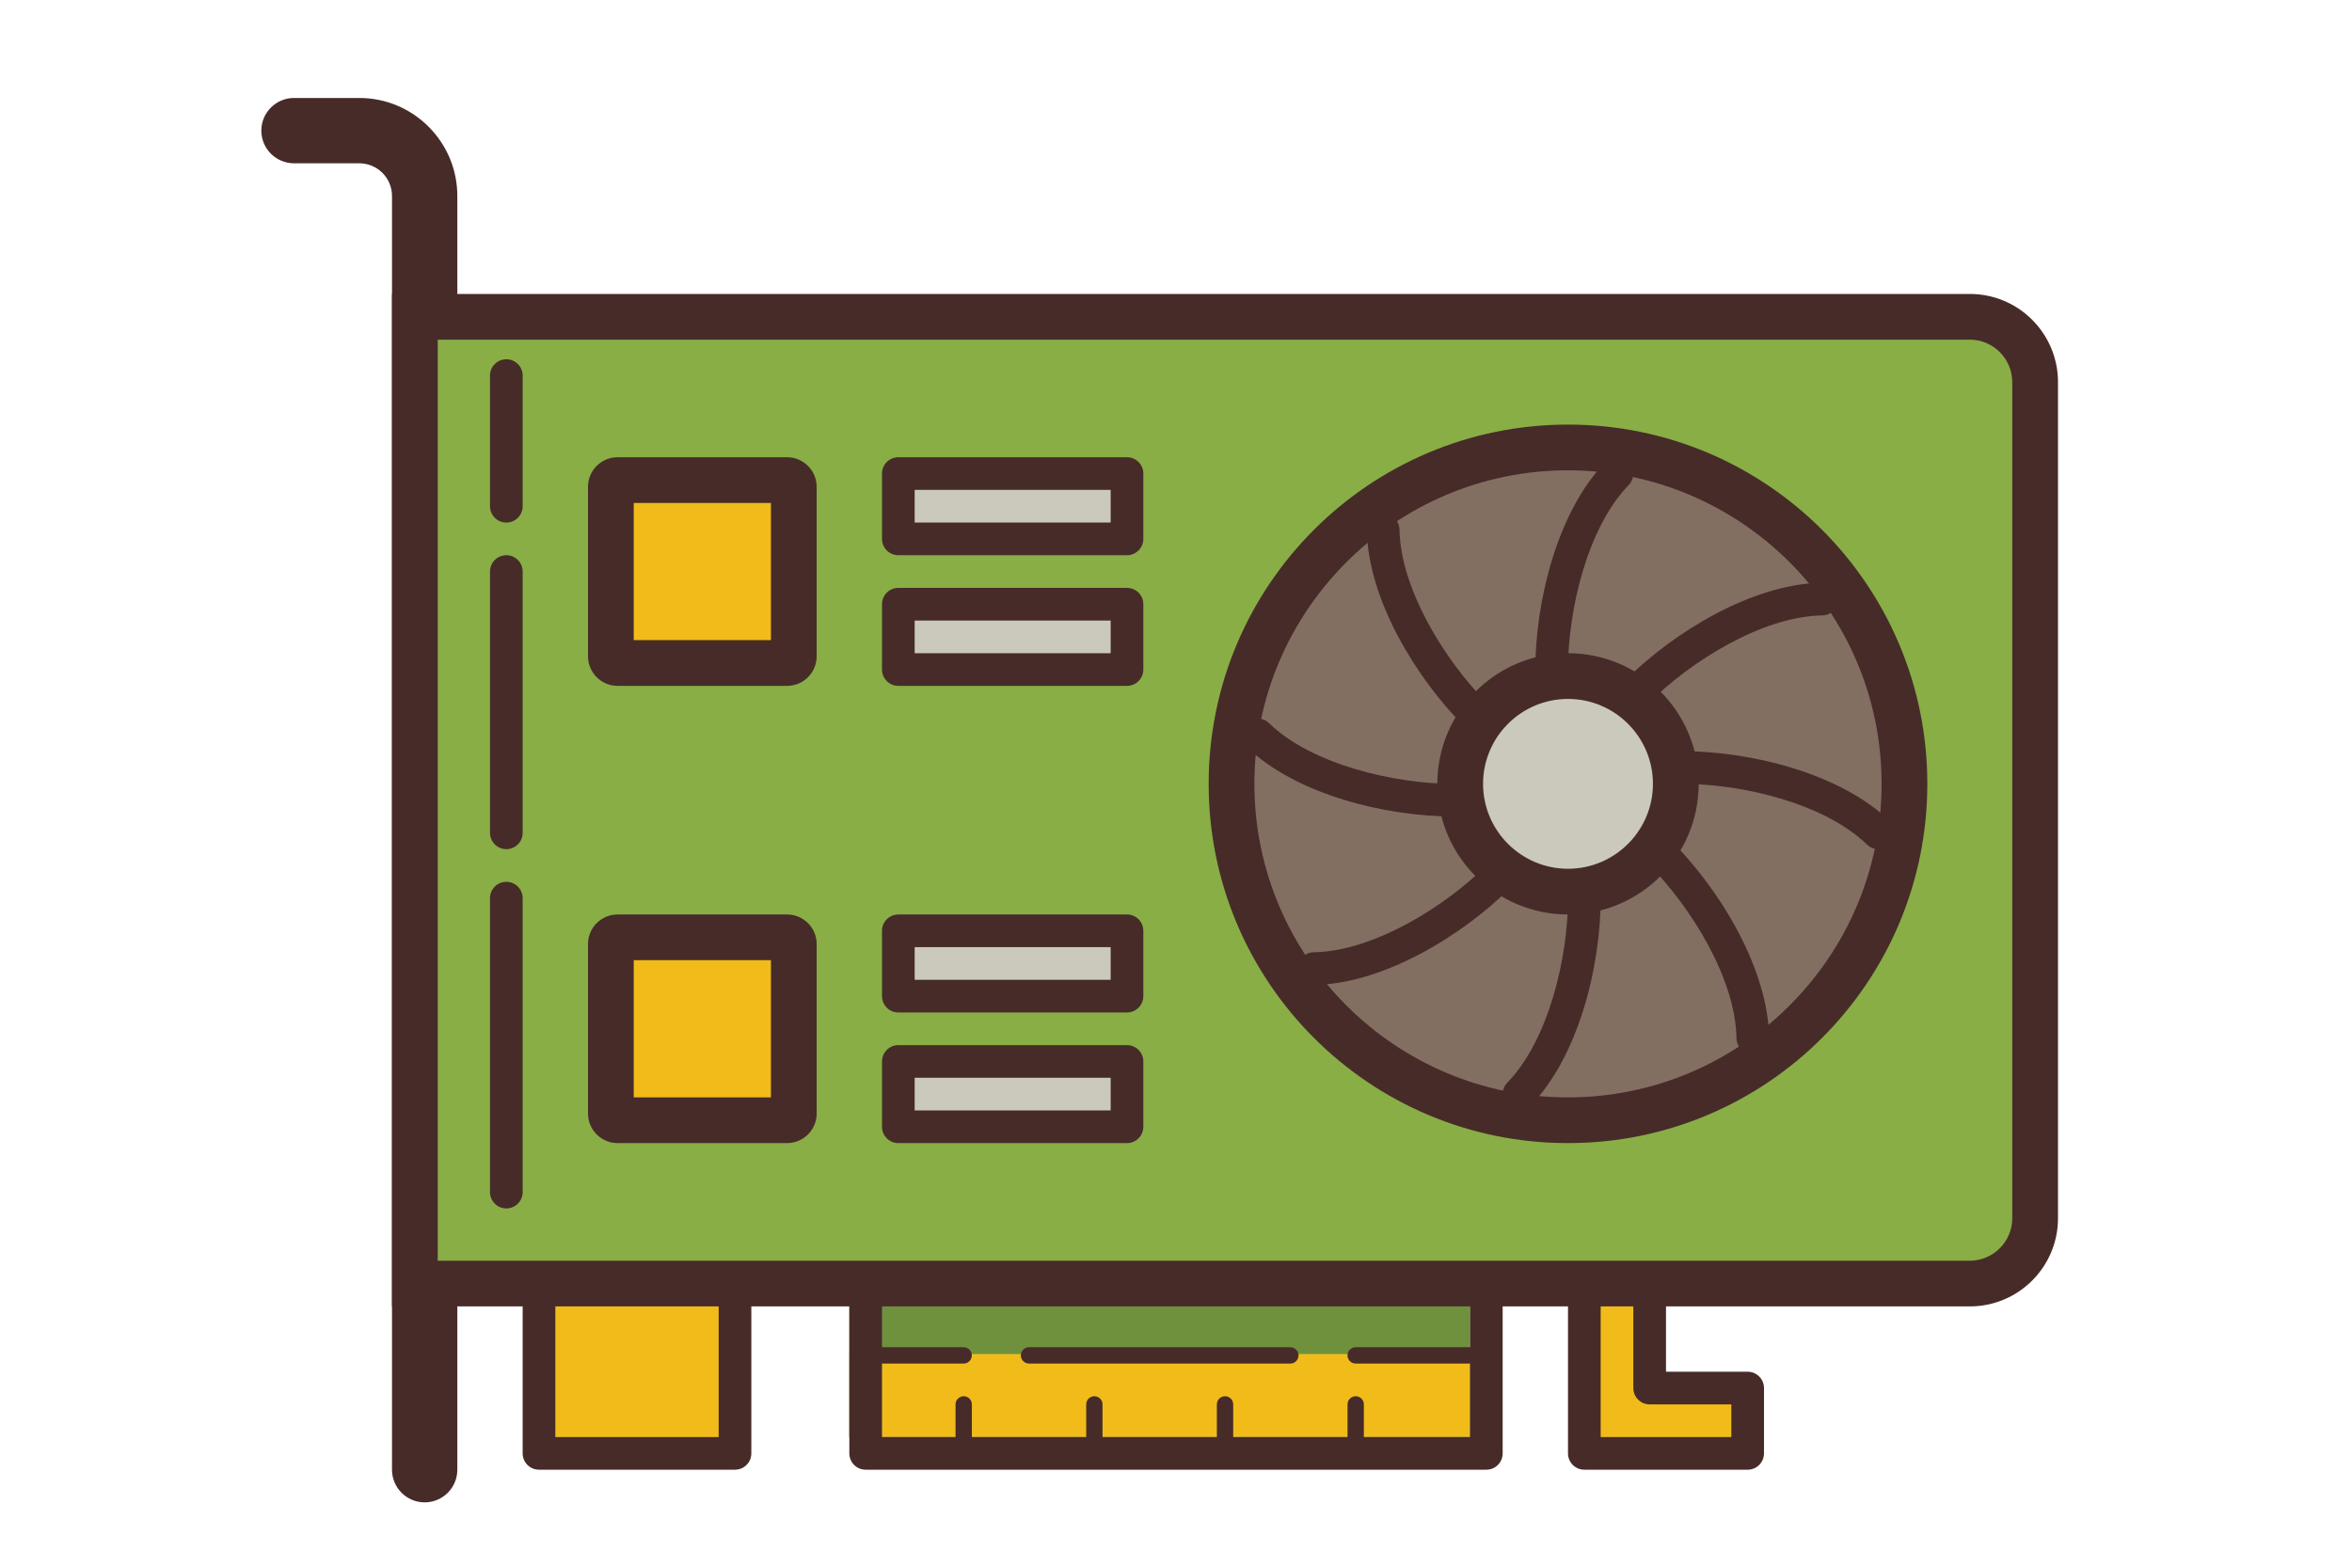 <svg width="72" height="48" viewBox="0 0 72 48" fill="none" xmlns="http://www.w3.org/2000/svg">
<path d="M45 37H26V44H45V37Z" fill="#6F913D"/>
<path d="M45 41.458H26V44H45V41.458Z" fill="#F1BC19"/>
<path d="M45.5 45H26.5C26.224 45 26 44.776 26 44.5V37.5C26 37.224 26.224 37 26.5 37H45.5C45.776 37 46 37.224 46 37.5V44.5C46 44.776 45.776 45 45.5 45ZM27 44H45V38H27V44Z" fill="#472B29"/>
<path d="M22.5 37.5H16.5V44.5H22.5V37.5Z" fill="#F1BC19"/>
<path d="M22.5 45H16.5C16.224 45 16 44.776 16 44.5V37.5C16 37.224 16.224 37 16.5 37H22.5C22.776 37 23 37.224 23 37.5V44.5C23 44.776 22.776 45 22.5 45ZM17 44H22V38H17V44Z" fill="#472B29"/>
<path d="M50.5 42.5V37.5H48.5V44.5H53.5V42.5H50.5Z" fill="#F1BC19"/>
<path d="M53.5 45H48.5C48.224 45 48 44.776 48 44.5V37.5C48 37.224 48.224 37 48.5 37H50.5C50.776 37 51 37.224 51 37.5V42H53.5C53.776 42 54 42.224 54 42.5V44.5C54 44.776 53.776 45 53.5 45ZM49 44H53V43H50.5C50.224 43 50 42.776 50 42.5V38H49V44Z" fill="#472B29"/>
<path d="M13 46C12.448 46 12 45.552 12 45V6C12 5.449 11.551 5 11 5H9C8.448 5 8 4.552 8 4C8 3.448 8.448 3 9 3H11C12.654 3 14 4.346 14 6V45C14 45.552 13.552 46 13 46Z" fill="#472B29"/>
<path d="M12.7 39.3V9.7H60.3C61.403 9.7 62.3 10.597 62.3 11.7V37.299C62.3 38.402 61.403 39.299 60.3 39.299H12.7V39.3Z" fill="#88AE45"/>
<path d="M60.299 10.4C61.016 10.4 61.6 10.983 61.6 11.701V37.3C61.6 38.017 61.017 38.601 60.299 38.601H13.4V10.4H60.299ZM60.299 9H12V40H60.299C61.791 40 63 38.791 63 37.3V11.7C63 10.209 61.791 9 60.299 9Z" fill="#472B29"/>
<path d="M18.906 20.3C18.793 20.3 18.7 20.208 18.7 20.094V14.906C18.7 14.792 18.793 14.7 18.906 14.7H24.094C24.207 14.7 24.3 14.792 24.3 14.906V20.094C24.3 20.208 24.207 20.3 24.094 20.3H18.906Z" fill="#F1BC19"/>
<path d="M23.6 15.4V19.6H19.4V15.4H23.6ZM24.094 14H18.906C18.406 14 18 14.406 18 14.906V20.094C18 20.594 18.406 21 18.906 21H24.094C24.594 21 25 20.594 25 20.094V14.906C25 14.406 24.594 14 24.094 14Z" fill="#472B29"/>
<path d="M18.906 34.3C18.793 34.3 18.7 34.208 18.7 34.094V28.906C18.7 28.792 18.793 28.7 18.906 28.7H24.094C24.207 28.7 24.3 28.792 24.3 28.906V34.094C24.3 34.208 24.207 34.3 24.094 34.3H18.906Z" fill="#F1BC19"/>
<path d="M23.6 29.4V33.6H19.4V29.4H23.6ZM24.094 28H18.906C18.406 28 18 28.406 18 28.906V34.094C18 34.594 18.406 35 18.906 35H24.094C24.594 35 25 34.594 25 34.094V28.906C25 28.406 24.594 28 24.094 28Z" fill="#472B29"/>
<path d="M48 34.3C53.688 34.3 58.3 29.689 58.3 24C58.3 18.311 53.688 13.7 48 13.7C42.311 13.7 37.7 18.311 37.7 24C37.7 29.689 42.311 34.3 48 34.3Z" fill="#836F61"/>
<path d="M48 14.4C53.293 14.4 57.6 18.707 57.6 24C57.6 29.293 53.293 33.6 48 33.6C42.707 33.6 38.4 29.293 38.4 24C38.4 18.707 42.707 14.4 48 14.4ZM48 13C41.925 13 37 17.925 37 24C37 30.075 41.925 35 48 35C54.075 35 59 30.075 59 24C59 17.925 54.075 13 48 13Z" fill="#472B29"/>
<path d="M48 27.3C49.822 27.3 51.3 25.823 51.3 24C51.3 22.177 49.822 20.7 48 20.7C46.177 20.7 44.7 22.177 44.7 24C44.7 25.823 46.177 27.3 48 27.3Z" fill="#CBC9BC"/>
<path d="M48 21.4C49.434 21.4 50.6 22.567 50.6 24C50.6 25.433 49.434 26.6 48 26.6C46.566 26.6 45.4 25.433 45.4 24C45.4 22.567 46.566 21.4 48 21.4ZM48 20C45.791 20 44 21.791 44 24C44 26.209 45.791 28 48 28C50.209 28 52 26.209 52 24C52 21.791 50.209 20 48 20Z" fill="#472B29"/>
<path d="M47.5 21C47.224 21 47 20.776 47 20.5C47 18.439 47.662 15.678 49.141 14.152C49.334 13.955 49.651 13.948 49.848 14.141C50.046 14.333 50.051 14.65 49.86 14.848C48.582 16.166 48 18.701 48 20.5C48 20.776 47.776 21 47.5 21Z" fill="#472B29"/>
<path d="M46.5 34C46.375 34 46.249 33.953 46.152 33.859C45.954 33.667 45.949 33.35 46.14 33.152C47.418 31.834 48 29.299 48 27.5C48 27.224 48.224 27 48.5 27C48.776 27 49 27.224 49 27.5C49 29.561 48.338 32.322 46.859 33.848C46.761 33.949 46.631 34 46.5 34Z" fill="#472B29"/>
<path d="M57.5 26C57.375 26 57.249 25.953 57.152 25.859C55.835 24.582 53.299 24 51.5 24C51.224 24 51 23.776 51 23.5C51 23.224 51.224 23 51.5 23C53.561 23 56.323 23.662 57.848 25.141C58.046 25.333 58.051 25.65 57.86 25.848C57.761 25.949 57.631 26 57.5 26Z" fill="#472B29"/>
<path d="M44.5 25C42.439 25 39.677 24.338 38.152 22.859C37.954 22.667 37.949 22.35 38.14 22.152C38.333 21.955 38.65 21.948 38.847 22.141C40.165 23.418 42.701 24 44.5 24C44.776 24 45 24.224 45 24.5C45 24.776 44.776 25 44.5 25Z" fill="#472B29"/>
<path d="M50.121 21.671C49.993 21.671 49.865 21.622 49.767 21.525C49.572 21.33 49.572 21.013 49.767 20.818C51.224 19.361 53.646 17.876 55.77 17.843C55.773 17.843 55.776 17.843 55.778 17.843C56.05 17.843 56.274 18.062 56.278 18.335C56.282 18.611 56.062 18.838 55.786 18.843C53.951 18.871 51.746 20.253 50.474 21.525C50.377 21.623 50.249 21.671 50.121 21.671Z" fill="#472B29"/>
<path d="M40.222 30.157C39.95 30.157 39.726 29.938 39.722 29.665C39.718 29.389 39.938 29.162 40.214 29.157C42.049 29.129 44.254 27.747 45.526 26.475C45.721 26.28 46.038 26.28 46.233 26.475C46.428 26.67 46.428 26.987 46.233 27.182C44.776 28.639 42.354 30.124 40.23 30.157C40.227 30.157 40.224 30.157 40.222 30.157Z" fill="#472B29"/>
<path d="M53.657 32.278C53.385 32.278 53.161 32.059 53.157 31.786C53.128 29.952 51.746 27.746 50.474 26.474C50.279 26.279 50.279 25.962 50.474 25.767C50.669 25.572 50.986 25.572 51.181 25.767C52.638 27.225 54.123 29.645 54.157 31.77C54.161 32.046 53.941 32.273 53.665 32.278C53.662 32.278 53.66 32.278 53.657 32.278Z" fill="#472B29"/>
<path d="M45.172 22.379C45.044 22.379 44.916 22.33 44.818 22.233C43.361 20.775 41.876 18.355 41.842 16.23C41.838 15.954 42.058 15.727 42.334 15.722C42.598 15.711 42.838 15.938 42.842 16.214C42.871 18.048 44.253 20.254 45.525 21.526C45.72 21.721 45.72 22.038 45.525 22.233C45.428 22.33 45.3 22.379 45.172 22.379Z" fill="#472B29"/>
<path d="M29.5 41.75H26.5C26.362 41.75 26.25 41.638 26.25 41.5C26.25 41.362 26.362 41.25 26.5 41.25H29.5C29.638 41.25 29.75 41.362 29.75 41.5C29.75 41.638 29.638 41.75 29.5 41.75Z" fill="#472B29"/>
<path d="M29.501 44.75C29.363 44.75 29.251 44.638 29.251 44.5V43C29.251 42.862 29.363 42.75 29.501 42.75C29.639 42.75 29.751 42.862 29.751 43V44.5C29.751 44.638 29.64 44.75 29.501 44.75Z" fill="#472B29"/>
<path d="M33.501 44.75C33.363 44.75 33.251 44.638 33.251 44.5V43C33.251 42.862 33.363 42.75 33.501 42.75C33.639 42.75 33.751 42.862 33.751 43V44.5C33.751 44.638 33.64 44.75 33.501 44.75Z" fill="#472B29"/>
<path d="M37.501 44.75C37.363 44.75 37.251 44.638 37.251 44.5V43C37.251 42.862 37.363 42.75 37.501 42.75C37.639 42.75 37.751 42.862 37.751 43V44.5C37.751 44.638 37.639 44.75 37.501 44.75Z" fill="#472B29"/>
<path d="M41.501 44.75C41.363 44.75 41.251 44.638 41.251 44.5V43C41.251 42.862 41.363 42.75 41.501 42.75C41.639 42.75 41.751 42.862 41.751 43V44.5C41.751 44.638 41.639 44.75 41.501 44.75Z" fill="#472B29"/>
<path d="M39.5 41.75H31.5C31.362 41.75 31.25 41.638 31.25 41.5C31.25 41.362 31.362 41.25 31.5 41.25H39.5C39.638 41.25 39.75 41.362 39.75 41.5C39.75 41.638 39.638 41.75 39.5 41.75Z" fill="#472B29"/>
<path d="M45.5 41.75H41.5C41.362 41.75 41.25 41.638 41.25 41.5C41.25 41.362 41.362 41.25 41.5 41.25H45.5C45.638 41.25 45.75 41.362 45.75 41.5C45.75 41.638 45.638 41.75 45.5 41.75Z" fill="#472B29"/>
<path d="M34.5 14.5H27.5V16.5H34.5V14.5Z" fill="#CBC9BC"/>
<path d="M34.5 17H27.5C27.224 17 27 16.776 27 16.5V14.5C27 14.224 27.224 14 27.5 14H34.5C34.776 14 35 14.224 35 14.5V16.5C35 16.776 34.776 17 34.5 17ZM28 16H34V15H28V16Z" fill="#472B29"/>
<path d="M34.5 18.5H27.5V20.5H34.5V18.5Z" fill="#CBC9BC"/>
<path d="M34.5 21H27.5C27.224 21 27 20.776 27 20.5V18.5C27 18.224 27.224 18 27.5 18H34.5C34.776 18 35 18.224 35 18.5V20.5C35 20.776 34.776 21 34.5 21ZM28 20H34V19H28V20Z" fill="#472B29"/>
<path d="M34.5 28.5H27.5V30.5H34.5V28.5Z" fill="#CBC9BC"/>
<path d="M34.5 31H27.5C27.224 31 27 30.776 27 30.5V28.5C27 28.224 27.224 28 27.5 28H34.5C34.776 28 35 28.224 35 28.5V30.5C35 30.776 34.776 31 34.5 31ZM28 30H34V29H28V30Z" fill="#472B29"/>
<path d="M34.5 32.5H27.5V34.5H34.5V32.5Z" fill="#CBC9BC"/>
<path d="M34.5 35H27.5C27.224 35 27 34.776 27 34.5V32.5C27 32.224 27.224 32 27.5 32H34.5C34.776 32 35 32.224 35 32.5V34.5C35 34.776 34.776 35 34.5 35ZM28 34H34V33H28V34Z" fill="#472B29"/>
<path d="M15.5 16C15.224 16 15 15.776 15 15.5V11.5C15 11.224 15.224 11 15.5 11C15.776 11 16 11.224 16 11.5V15.5C16 15.776 15.776 16 15.5 16Z" fill="#472B29"/>
<path d="M15.5 26C15.224 26 15 25.776 15 25.5V17.5C15 17.224 15.224 17 15.5 17C15.776 17 16 17.224 16 17.5V25.5C16 25.776 15.776 26 15.5 26Z" fill="#472B29"/>
<path d="M15.5 37C15.224 37 15 36.776 15 36.5V27.5C15 27.224 15.224 27 15.5 27C15.776 27 16 27.224 16 27.5V36.5C16 36.776 15.776 37 15.5 37Z" fill="#472B29"/>
</svg>
